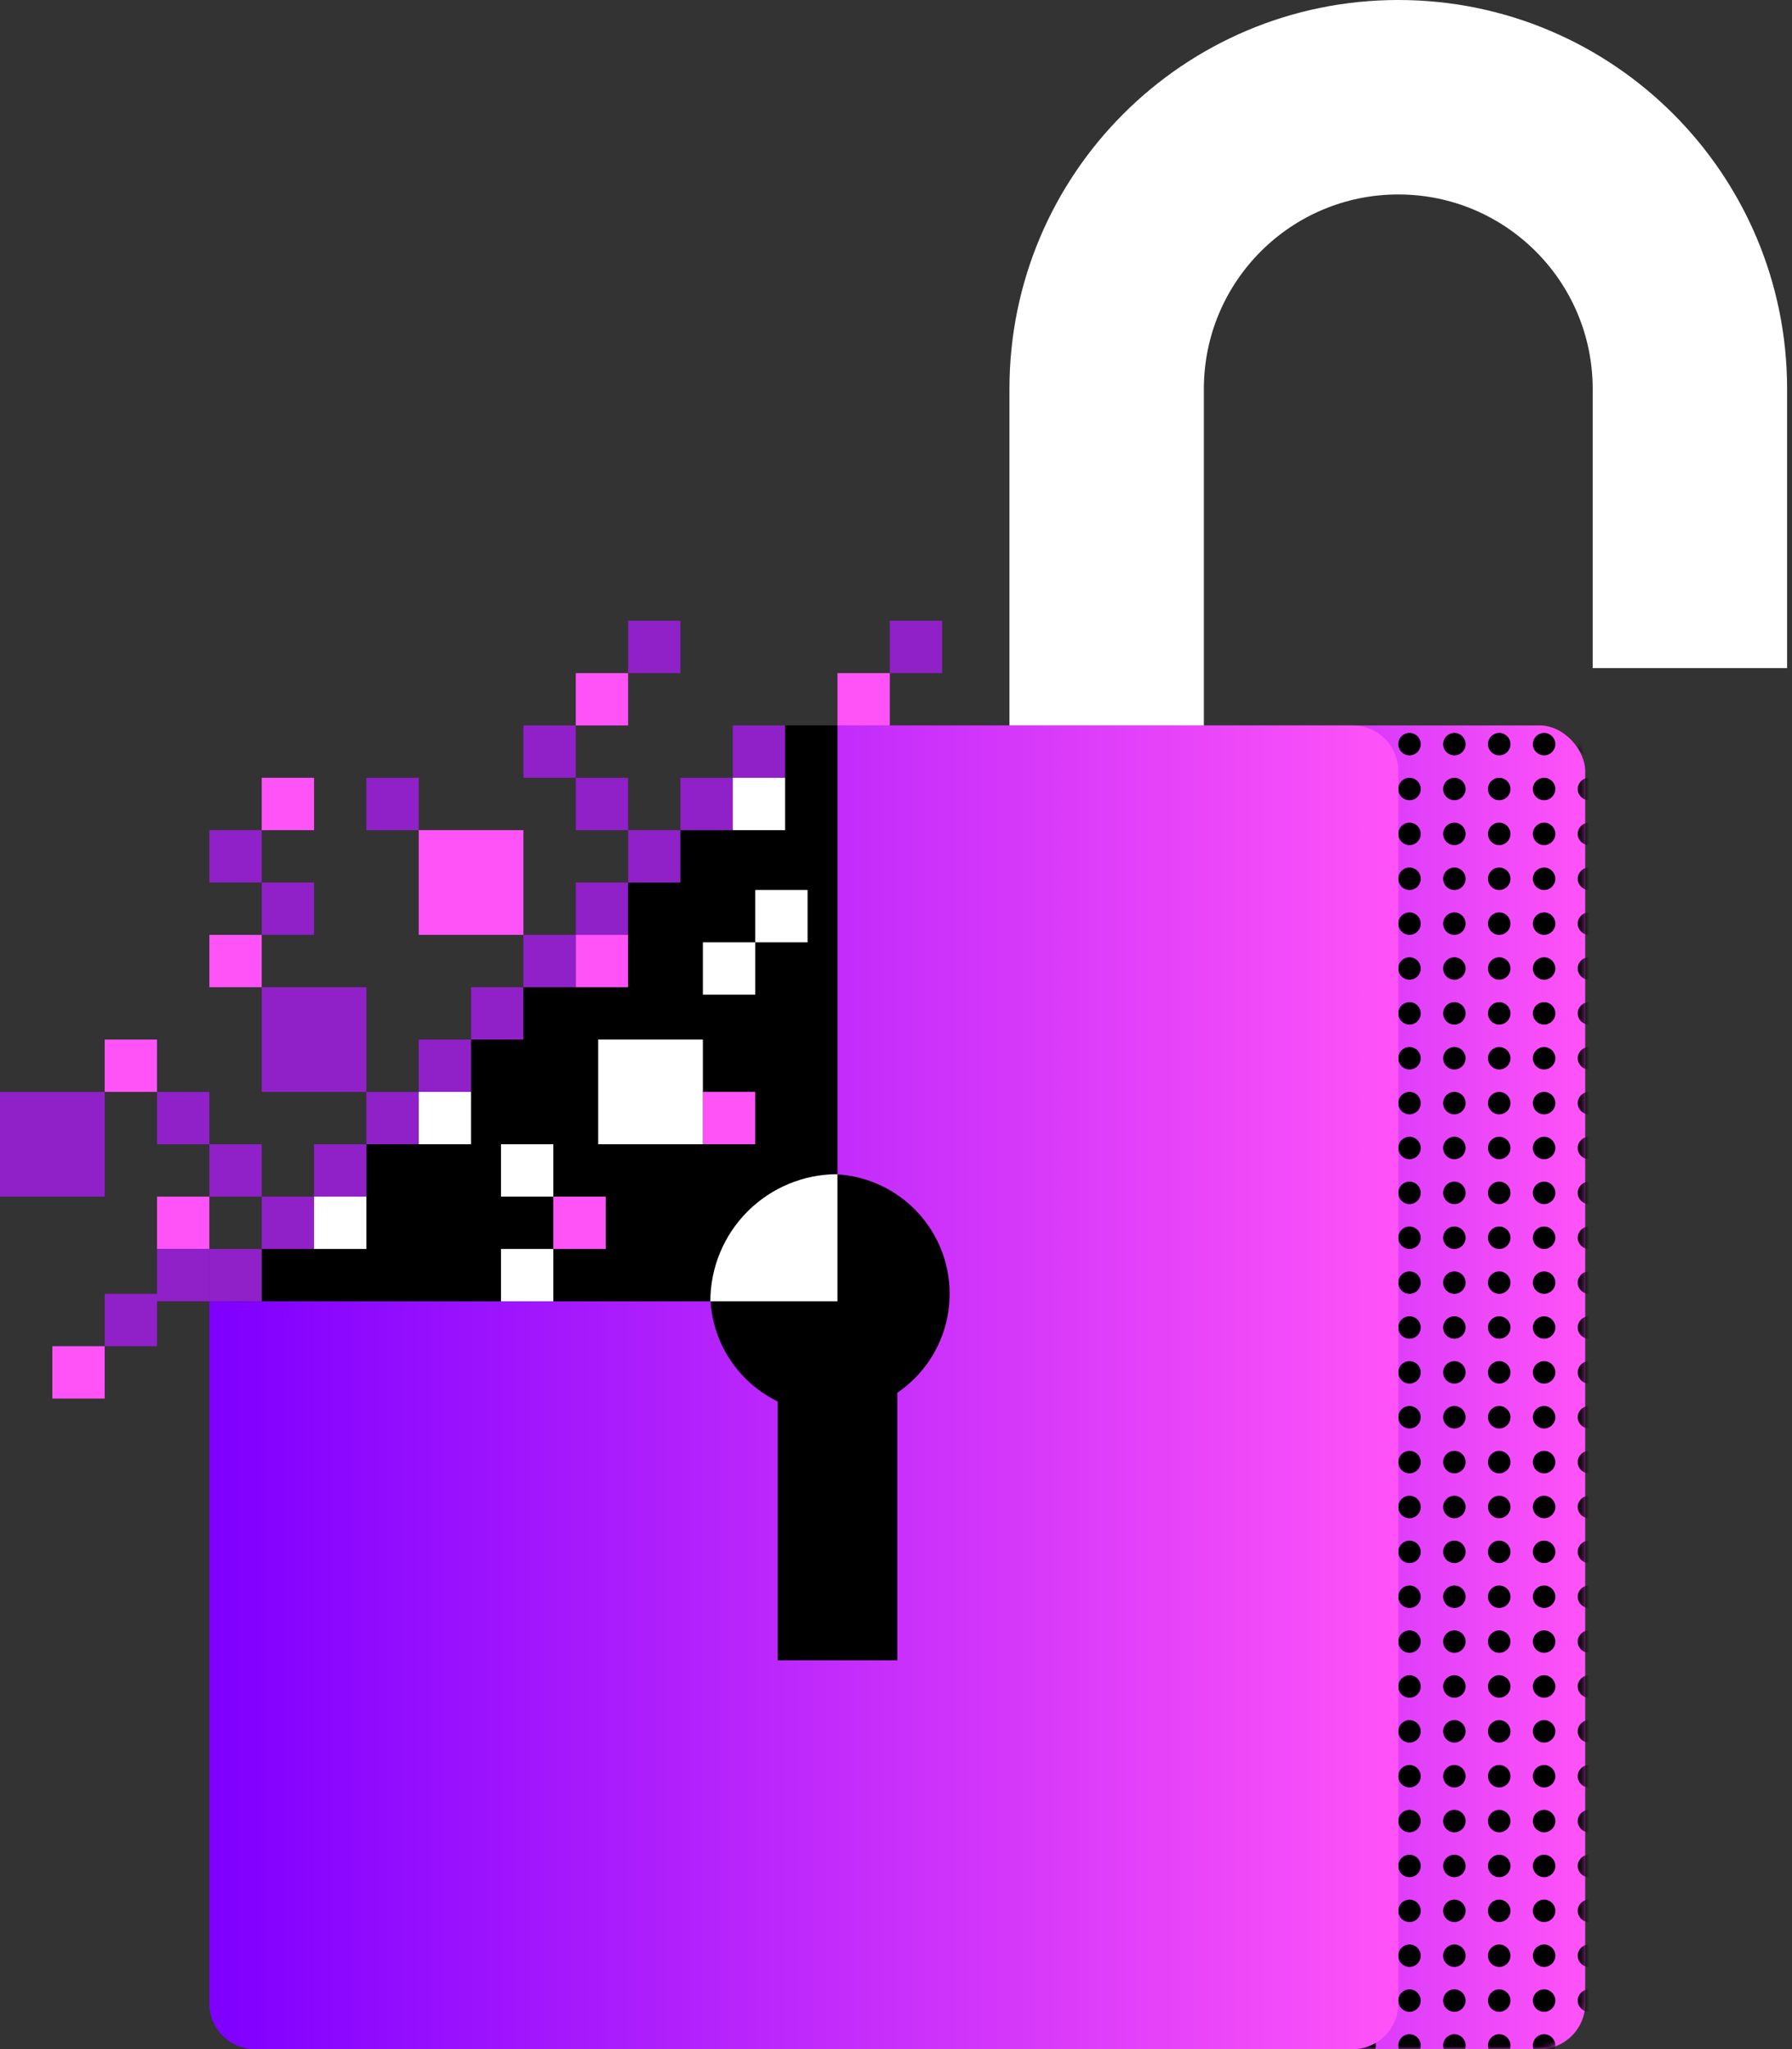 <svg width="314" height="359" viewBox="0 0 314 359" fill="none" xmlns="http://www.w3.org/2000/svg">
<rect x="0" y="0" width="314" height="359" fill="#333333" stroke="none"/>
<path fill-rule="evenodd" clip-rule="evenodd" d="M313.142 68.131C313.142 30.503 282.639 0 245.011 0C207.383 0 176.879 30.503 176.879 68.131V187.361H210.945V68.131C210.945 49.317 226.197 34.066 245.011 34.066C263.825 34.066 279.076 49.317 279.076 68.131V117.046H313.142V68.131Z" fill="white"/>
<rect x="146.745" y="127.091" width="131.022" height="231.909" rx="8" fill="url(#paint0_linear_42_2731)"/>
<mask id="mask0_42_2731" style="mask-type:alpha" maskUnits="userSpaceOnUse" x="146" y="127" width="132" height="232">
<rect x="146.745" y="127.091" width="131.022" height="231.909" rx="8" fill="url(#paint1_linear_42_2731)"/>
</mask>
<g mask="url(#mask0_42_2731)">
<circle cx="152.641" cy="130.367" r="1.965" fill="black"/>
<circle cx="152.641" cy="138.228" r="1.965" fill="black"/>
<circle cx="152.641" cy="146.089" r="1.965" fill="black"/>
<circle cx="152.641" cy="153.951" r="1.965" fill="black"/>
<circle cx="152.641" cy="161.812" r="1.965" fill="black"/>
<circle cx="152.641" cy="169.673" r="1.965" fill="black"/>
<circle cx="152.641" cy="177.535" r="1.965" fill="black"/>
<circle cx="152.641" cy="185.396" r="1.965" fill="black"/>
<circle cx="152.641" cy="193.257" r="1.965" fill="black"/>
<circle cx="152.641" cy="201.119" r="1.965" fill="black"/>
<circle cx="152.641" cy="208.98" r="1.965" fill="black"/>
<circle cx="152.641" cy="216.841" r="1.965" fill="black"/>
<circle cx="152.641" cy="224.703" r="1.965" fill="black"/>
<circle cx="152.641" cy="232.564" r="1.965" fill="black"/>
<circle cx="152.641" cy="240.425" r="1.965" fill="black"/>
<circle cx="152.641" cy="248.286" r="1.965" fill="black"/>
<circle cx="152.641" cy="256.148" r="1.965" fill="black"/>
<circle cx="152.641" cy="264.009" r="1.965" fill="black"/>
<circle cx="152.641" cy="271.87" r="1.965" fill="black"/>
<circle cx="152.641" cy="279.732" r="1.965" fill="black"/>
<circle cx="152.641" cy="287.593" r="1.965" fill="black"/>
<circle cx="152.641" cy="295.454" r="1.965" fill="black"/>
<circle cx="152.641" cy="303.316" r="1.965" fill="black"/>
<circle cx="152.641" cy="311.177" r="1.965" fill="black"/>
<circle cx="152.641" cy="319.038" r="1.965" fill="black"/>
<circle cx="152.641" cy="326.9" r="1.965" fill="black"/>
<circle cx="152.641" cy="334.761" r="1.965" fill="black"/>
<circle cx="152.641" cy="342.622" r="1.965" fill="black"/>
<circle cx="152.641" cy="350.484" r="1.965" fill="black"/>
<circle cx="152.641" cy="358.345" r="1.965" fill="black"/>
<circle cx="160.502" cy="130.367" r="1.965" fill="black"/>
<circle cx="160.502" cy="138.228" r="1.965" fill="black"/>
<circle cx="160.502" cy="146.089" r="1.965" fill="black"/>
<circle cx="160.502" cy="153.951" r="1.965" fill="black"/>
<circle cx="160.502" cy="161.812" r="1.965" fill="black"/>
<circle cx="160.502" cy="169.673" r="1.965" fill="black"/>
<circle cx="160.502" cy="177.535" r="1.965" fill="black"/>
<circle cx="160.502" cy="185.396" r="1.965" fill="black"/>
<circle cx="160.502" cy="193.257" r="1.965" fill="black"/>
<circle cx="160.502" cy="201.119" r="1.965" fill="black"/>
<circle cx="160.502" cy="208.98" r="1.965" fill="black"/>
<circle cx="160.502" cy="216.841" r="1.965" fill="black"/>
<circle cx="160.502" cy="224.703" r="1.965" fill="black"/>
<circle cx="160.502" cy="232.564" r="1.965" fill="black"/>
<circle cx="160.502" cy="240.425" r="1.965" fill="black"/>
<circle cx="160.502" cy="248.286" r="1.965" fill="black"/>
<circle cx="160.502" cy="256.148" r="1.965" fill="black"/>
<circle cx="160.502" cy="264.009" r="1.965" fill="black"/>
<circle cx="160.502" cy="271.87" r="1.965" fill="black"/>
<circle cx="160.502" cy="279.732" r="1.965" fill="black"/>
<circle cx="160.502" cy="287.593" r="1.965" fill="black"/>
<circle cx="160.502" cy="295.454" r="1.965" fill="black"/>
<circle cx="160.502" cy="303.316" r="1.965" fill="black"/>
<circle cx="160.502" cy="311.177" r="1.965" fill="black"/>
<circle cx="160.502" cy="319.038" r="1.965" fill="black"/>
<circle cx="160.502" cy="326.9" r="1.965" fill="black"/>
<circle cx="160.502" cy="334.761" r="1.965" fill="black"/>
<circle cx="160.502" cy="342.622" r="1.965" fill="black"/>
<circle cx="160.502" cy="350.484" r="1.965" fill="black"/>
<circle cx="160.502" cy="358.345" r="1.965" fill="black"/>
<circle cx="168.363" cy="130.367" r="1.965" fill="black"/>
<circle cx="168.363" cy="138.228" r="1.965" fill="black"/>
<circle cx="168.363" cy="146.089" r="1.965" fill="black"/>
<circle cx="168.363" cy="153.951" r="1.965" fill="black"/>
<circle cx="168.363" cy="161.812" r="1.965" fill="black"/>
<circle cx="168.363" cy="169.673" r="1.965" fill="black"/>
<circle cx="168.363" cy="177.535" r="1.965" fill="black"/>
<circle cx="168.363" cy="185.396" r="1.965" fill="black"/>
<circle cx="168.363" cy="193.257" r="1.965" fill="black"/>
<circle cx="168.363" cy="201.119" r="1.965" fill="black"/>
<circle cx="168.363" cy="208.98" r="1.965" fill="black"/>
<circle cx="168.363" cy="216.841" r="1.965" fill="black"/>
<circle cx="168.363" cy="224.703" r="1.965" fill="black"/>
<circle cx="168.363" cy="232.564" r="1.965" fill="black"/>
<circle cx="168.363" cy="240.425" r="1.965" fill="black"/>
<circle cx="168.363" cy="248.286" r="1.965" fill="black"/>
<circle cx="168.363" cy="256.148" r="1.965" fill="black"/>
<circle cx="168.363" cy="264.009" r="1.965" fill="black"/>
<circle cx="168.363" cy="271.87" r="1.965" fill="black"/>
<circle cx="168.363" cy="279.732" r="1.965" fill="black"/>
<circle cx="168.363" cy="287.593" r="1.965" fill="black"/>
<circle cx="168.363" cy="295.454" r="1.965" fill="black"/>
<circle cx="168.363" cy="303.316" r="1.965" fill="black"/>
<circle cx="168.363" cy="311.177" r="1.965" fill="black"/>
<circle cx="168.363" cy="319.038" r="1.965" fill="black"/>
<circle cx="168.363" cy="326.9" r="1.965" fill="black"/>
<circle cx="168.363" cy="334.761" r="1.965" fill="black"/>
<circle cx="168.363" cy="342.622" r="1.965" fill="black"/>
<circle cx="168.363" cy="350.484" r="1.965" fill="black"/>
<circle cx="168.363" cy="358.345" r="1.965" fill="black"/>
<circle cx="176.225" cy="130.367" r="1.965" fill="black"/>
<circle cx="176.225" cy="138.228" r="1.965" fill="black"/>
<circle cx="176.225" cy="146.089" r="1.965" fill="black"/>
<circle cx="176.225" cy="153.951" r="1.965" fill="black"/>
<circle cx="176.225" cy="161.812" r="1.965" fill="black"/>
<circle cx="176.225" cy="169.673" r="1.965" fill="black"/>
<circle cx="176.225" cy="177.535" r="1.965" fill="black"/>
<circle cx="176.225" cy="185.396" r="1.965" fill="black"/>
<circle cx="176.225" cy="193.257" r="1.965" fill="black"/>
<circle cx="176.225" cy="201.119" r="1.965" fill="black"/>
<circle cx="176.225" cy="208.98" r="1.965" fill="black"/>
<circle cx="176.225" cy="216.841" r="1.965" fill="black"/>
<circle cx="176.225" cy="224.703" r="1.965" fill="black"/>
<circle cx="176.225" cy="232.564" r="1.965" fill="black"/>
<circle cx="176.225" cy="240.425" r="1.965" fill="black"/>
<circle cx="176.225" cy="248.286" r="1.965" fill="black"/>
<circle cx="176.225" cy="256.148" r="1.965" fill="black"/>
<circle cx="176.225" cy="264.009" r="1.965" fill="black"/>
<circle cx="176.225" cy="271.87" r="1.965" fill="black"/>
<circle cx="176.225" cy="279.732" r="1.965" fill="black"/>
<circle cx="176.225" cy="287.593" r="1.965" fill="black"/>
<circle cx="176.225" cy="295.454" r="1.965" fill="black"/>
<circle cx="176.225" cy="303.316" r="1.965" fill="black"/>
<circle cx="176.225" cy="311.177" r="1.965" fill="black"/>
<circle cx="176.225" cy="319.038" r="1.965" fill="black"/>
<circle cx="176.225" cy="326.9" r="1.965" fill="black"/>
<circle cx="176.225" cy="334.761" r="1.965" fill="black"/>
<circle cx="176.225" cy="342.622" r="1.965" fill="black"/>
<circle cx="176.225" cy="350.484" r="1.965" fill="black"/>
<circle cx="176.225" cy="358.345" r="1.965" fill="black"/>
<circle cx="184.086" cy="130.367" r="1.965" fill="black"/>
<circle cx="184.086" cy="138.228" r="1.965" fill="black"/>
<circle cx="184.086" cy="146.089" r="1.965" fill="black"/>
<circle cx="184.086" cy="153.951" r="1.965" fill="black"/>
<circle cx="184.086" cy="161.812" r="1.965" fill="black"/>
<circle cx="184.086" cy="169.673" r="1.965" fill="black"/>
<circle cx="184.086" cy="177.535" r="1.965" fill="black"/>
<circle cx="184.086" cy="185.396" r="1.965" fill="black"/>
<circle cx="184.086" cy="193.257" r="1.965" fill="black"/>
<circle cx="184.086" cy="201.119" r="1.965" fill="black"/>
<circle cx="184.086" cy="208.98" r="1.965" fill="black"/>
<circle cx="184.086" cy="216.841" r="1.965" fill="black"/>
<circle cx="184.086" cy="224.703" r="1.965" fill="black"/>
<circle cx="184.086" cy="232.564" r="1.965" fill="black"/>
<circle cx="184.086" cy="240.425" r="1.965" fill="black"/>
<circle cx="184.086" cy="248.286" r="1.965" fill="black"/>
<circle cx="184.086" cy="256.148" r="1.965" fill="black"/>
<circle cx="184.086" cy="264.009" r="1.965" fill="black"/>
<circle cx="184.086" cy="271.87" r="1.965" fill="black"/>
<circle cx="184.086" cy="279.732" r="1.965" fill="black"/>
<circle cx="184.086" cy="287.593" r="1.965" fill="black"/>
<circle cx="184.086" cy="295.454" r="1.965" fill="black"/>
<circle cx="184.086" cy="303.316" r="1.965" fill="black"/>
<circle cx="184.086" cy="311.177" r="1.965" fill="black"/>
<circle cx="184.086" cy="319.038" r="1.965" fill="black"/>
<circle cx="184.086" cy="326.9" r="1.965" fill="black"/>
<circle cx="184.086" cy="334.761" r="1.965" fill="black"/>
<circle cx="184.086" cy="342.622" r="1.965" fill="black"/>
<circle cx="184.086" cy="350.484" r="1.965" fill="black"/>
<circle cx="184.086" cy="358.345" r="1.965" fill="black"/>
<circle cx="191.947" cy="130.367" r="1.965" fill="black"/>
<circle cx="191.947" cy="138.228" r="1.965" fill="black"/>
<circle cx="191.947" cy="146.089" r="1.965" fill="black"/>
<circle cx="191.947" cy="153.951" r="1.965" fill="black"/>
<circle cx="191.947" cy="161.812" r="1.965" fill="black"/>
<circle cx="191.947" cy="169.673" r="1.965" fill="black"/>
<circle cx="191.947" cy="177.535" r="1.965" fill="black"/>
<circle cx="191.947" cy="185.396" r="1.965" fill="black"/>
<circle cx="191.947" cy="193.257" r="1.965" fill="black"/>
<circle cx="191.947" cy="201.119" r="1.965" fill="black"/>
<circle cx="191.947" cy="208.98" r="1.965" fill="black"/>
<circle cx="191.947" cy="216.841" r="1.965" fill="black"/>
<circle cx="191.947" cy="224.703" r="1.965" fill="black"/>
<circle cx="191.947" cy="232.564" r="1.965" fill="black"/>
<circle cx="191.947" cy="240.425" r="1.965" fill="black"/>
<circle cx="191.947" cy="248.286" r="1.965" fill="black"/>
<circle cx="191.947" cy="256.148" r="1.965" fill="black"/>
<circle cx="191.947" cy="264.009" r="1.965" fill="black"/>
<circle cx="191.947" cy="271.87" r="1.965" fill="black"/>
<circle cx="191.947" cy="279.732" r="1.965" fill="black"/>
<circle cx="191.947" cy="287.593" r="1.965" fill="black"/>
<circle cx="191.947" cy="295.454" r="1.965" fill="black"/>
<circle cx="191.947" cy="303.316" r="1.965" fill="black"/>
<circle cx="191.947" cy="311.177" r="1.965" fill="black"/>
<circle cx="191.947" cy="319.038" r="1.965" fill="black"/>
<circle cx="191.947" cy="326.9" r="1.965" fill="black"/>
<circle cx="191.947" cy="334.761" r="1.965" fill="black"/>
<circle cx="191.947" cy="342.622" r="1.965" fill="black"/>
<circle cx="191.947" cy="350.484" r="1.965" fill="black"/>
<circle cx="191.947" cy="358.345" r="1.965" fill="black"/>
<circle cx="199.809" cy="130.367" r="1.965" fill="black"/>
<circle cx="199.809" cy="138.228" r="1.965" fill="black"/>
<circle cx="199.809" cy="146.089" r="1.965" fill="black"/>
<circle cx="199.809" cy="153.951" r="1.965" fill="black"/>
<circle cx="199.809" cy="161.812" r="1.965" fill="black"/>
<circle cx="199.809" cy="169.673" r="1.965" fill="black"/>
<circle cx="199.809" cy="177.535" r="1.965" fill="black"/>
<circle cx="199.809" cy="185.396" r="1.965" fill="black"/>
<circle cx="199.809" cy="193.257" r="1.965" fill="black"/>
<circle cx="199.809" cy="201.119" r="1.965" fill="black"/>
<circle cx="199.809" cy="208.98" r="1.965" fill="black"/>
<circle cx="199.809" cy="216.841" r="1.965" fill="black"/>
<circle cx="199.809" cy="224.703" r="1.965" fill="black"/>
<circle cx="199.809" cy="232.564" r="1.965" fill="black"/>
<circle cx="199.809" cy="240.425" r="1.965" fill="black"/>
<circle cx="199.809" cy="248.286" r="1.965" fill="black"/>
<circle cx="199.809" cy="256.148" r="1.965" fill="black"/>
<circle cx="199.809" cy="264.009" r="1.965" fill="black"/>
<circle cx="199.809" cy="271.87" r="1.965" fill="black"/>
<circle cx="199.809" cy="279.732" r="1.965" fill="black"/>
<circle cx="199.809" cy="287.593" r="1.965" fill="black"/>
<circle cx="199.809" cy="295.454" r="1.965" fill="black"/>
<circle cx="199.809" cy="303.316" r="1.965" fill="black"/>
<circle cx="199.809" cy="311.177" r="1.965" fill="black"/>
<circle cx="199.809" cy="319.038" r="1.965" fill="black"/>
<circle cx="199.809" cy="326.9" r="1.965" fill="black"/>
<circle cx="199.809" cy="334.761" r="1.965" fill="black"/>
<circle cx="199.809" cy="342.622" r="1.965" fill="black"/>
<circle cx="199.809" cy="350.484" r="1.965" fill="black"/>
<circle cx="199.809" cy="358.345" r="1.965" fill="black"/>
<circle cx="207.67" cy="130.367" r="1.965" fill="black"/>
<circle cx="207.67" cy="138.228" r="1.965" fill="black"/>
<circle cx="207.67" cy="146.089" r="1.965" fill="black"/>
<circle cx="207.67" cy="153.951" r="1.965" fill="black"/>
<circle cx="207.67" cy="161.812" r="1.965" fill="black"/>
<circle cx="207.67" cy="169.673" r="1.965" fill="black"/>
<circle cx="207.67" cy="177.535" r="1.965" fill="black"/>
<circle cx="207.67" cy="185.396" r="1.965" fill="black"/>
<circle cx="207.67" cy="193.257" r="1.965" fill="black"/>
<circle cx="207.67" cy="201.119" r="1.965" fill="black"/>
<circle cx="207.67" cy="208.98" r="1.965" fill="black"/>
<circle cx="207.67" cy="216.841" r="1.965" fill="black"/>
<circle cx="207.67" cy="224.703" r="1.965" fill="black"/>
<circle cx="207.67" cy="232.564" r="1.965" fill="black"/>
<circle cx="207.67" cy="240.425" r="1.965" fill="black"/>
<circle cx="207.67" cy="248.286" r="1.965" fill="black"/>
<circle cx="207.67" cy="256.148" r="1.965" fill="black"/>
<circle cx="207.67" cy="264.009" r="1.965" fill="black"/>
<circle cx="207.67" cy="271.87" r="1.965" fill="black"/>
<circle cx="207.67" cy="279.732" r="1.965" fill="black"/>
<circle cx="207.67" cy="287.593" r="1.965" fill="black"/>
<circle cx="207.67" cy="295.454" r="1.965" fill="black"/>
<circle cx="207.67" cy="303.316" r="1.965" fill="black"/>
<circle cx="207.67" cy="311.177" r="1.965" fill="black"/>
<circle cx="207.67" cy="319.038" r="1.965" fill="black"/>
<circle cx="207.67" cy="326.9" r="1.965" fill="black"/>
<circle cx="207.67" cy="334.761" r="1.965" fill="black"/>
<circle cx="207.67" cy="342.622" r="1.965" fill="black"/>
<circle cx="207.67" cy="350.484" r="1.965" fill="black"/>
<circle cx="207.67" cy="358.345" r="1.965" fill="black"/>
<circle cx="215.531" cy="130.367" r="1.965" fill="black"/>
<circle cx="215.531" cy="138.228" r="1.965" fill="black"/>
<circle cx="215.531" cy="146.089" r="1.965" fill="black"/>
<circle cx="215.531" cy="153.951" r="1.965" fill="black"/>
<circle cx="215.531" cy="161.812" r="1.965" fill="black"/>
<circle cx="215.531" cy="169.673" r="1.965" fill="black"/>
<circle cx="215.531" cy="177.535" r="1.965" fill="black"/>
<circle cx="215.531" cy="185.396" r="1.965" fill="black"/>
<circle cx="215.531" cy="193.257" r="1.965" fill="black"/>
<circle cx="215.531" cy="201.119" r="1.965" fill="black"/>
<circle cx="215.531" cy="208.98" r="1.965" fill="black"/>
<circle cx="215.531" cy="216.841" r="1.965" fill="black"/>
<circle cx="215.531" cy="224.703" r="1.965" fill="black"/>
<circle cx="215.531" cy="232.564" r="1.965" fill="black"/>
<circle cx="215.531" cy="240.425" r="1.965" fill="black"/>
<circle cx="215.531" cy="248.286" r="1.965" fill="black"/>
<circle cx="215.531" cy="256.148" r="1.965" fill="black"/>
<circle cx="215.531" cy="264.009" r="1.965" fill="black"/>
<circle cx="215.531" cy="271.87" r="1.965" fill="black"/>
<circle cx="215.531" cy="279.732" r="1.965" fill="black"/>
<circle cx="215.531" cy="287.593" r="1.965" fill="black"/>
<circle cx="215.531" cy="295.454" r="1.965" fill="black"/>
<circle cx="215.531" cy="303.316" r="1.965" fill="black"/>
<circle cx="215.531" cy="311.177" r="1.965" fill="black"/>
<circle cx="215.531" cy="319.038" r="1.965" fill="black"/>
<circle cx="215.531" cy="326.9" r="1.965" fill="black"/>
<circle cx="215.531" cy="334.761" r="1.965" fill="black"/>
<circle cx="215.531" cy="342.622" r="1.965" fill="black"/>
<circle cx="215.531" cy="350.484" r="1.965" fill="black"/>
<circle cx="215.531" cy="358.345" r="1.965" fill="black"/>
<circle cx="223.393" cy="130.367" r="1.965" fill="black"/>
<circle cx="223.393" cy="138.228" r="1.965" fill="black"/>
<circle cx="223.393" cy="146.089" r="1.965" fill="black"/>
<circle cx="223.393" cy="153.951" r="1.965" fill="black"/>
<circle cx="223.393" cy="161.812" r="1.965" fill="black"/>
<circle cx="223.393" cy="169.673" r="1.965" fill="black"/>
<circle cx="223.393" cy="177.535" r="1.965" fill="black"/>
<circle cx="223.393" cy="185.396" r="1.965" fill="black"/>
<circle cx="223.393" cy="193.257" r="1.965" fill="black"/>
<circle cx="223.393" cy="201.119" r="1.965" fill="black"/>
<circle cx="223.393" cy="208.98" r="1.965" fill="black"/>
<circle cx="223.393" cy="216.841" r="1.965" fill="black"/>
<circle cx="223.393" cy="224.703" r="1.965" fill="black"/>
<circle cx="223.393" cy="232.564" r="1.965" fill="black"/>
<circle cx="223.393" cy="240.425" r="1.965" fill="black"/>
<circle cx="223.393" cy="248.286" r="1.965" fill="black"/>
<circle cx="223.393" cy="256.148" r="1.965" fill="black"/>
<circle cx="223.393" cy="264.009" r="1.965" fill="black"/>
<circle cx="223.393" cy="271.87" r="1.965" fill="black"/>
<circle cx="223.393" cy="279.732" r="1.965" fill="black"/>
<circle cx="223.393" cy="287.593" r="1.965" fill="black"/>
<circle cx="223.393" cy="295.454" r="1.965" fill="black"/>
<circle cx="223.393" cy="303.316" r="1.965" fill="black"/>
<circle cx="223.393" cy="311.177" r="1.965" fill="black"/>
<circle cx="223.393" cy="319.038" r="1.965" fill="black"/>
<circle cx="223.393" cy="326.9" r="1.965" fill="black"/>
<circle cx="223.393" cy="334.761" r="1.965" fill="black"/>
<circle cx="223.393" cy="342.622" r="1.965" fill="black"/>
<circle cx="223.393" cy="350.484" r="1.965" fill="black"/>
<circle cx="223.393" cy="358.345" r="1.965" fill="black"/>
<circle cx="231.254" cy="130.367" r="1.965" fill="black"/>
<circle cx="231.254" cy="138.228" r="1.965" fill="black"/>
<circle cx="231.254" cy="146.089" r="1.965" fill="black"/>
<circle cx="231.254" cy="153.951" r="1.965" fill="black"/>
<circle cx="231.254" cy="161.812" r="1.965" fill="black"/>
<circle cx="231.254" cy="169.673" r="1.965" fill="black"/>
<circle cx="231.254" cy="177.535" r="1.965" fill="black"/>
<circle cx="231.254" cy="185.396" r="1.965" fill="black"/>
<circle cx="231.254" cy="193.257" r="1.965" fill="black"/>
<circle cx="231.254" cy="201.119" r="1.965" fill="black"/>
<circle cx="231.254" cy="208.98" r="1.965" fill="black"/>
<circle cx="231.254" cy="216.841" r="1.965" fill="black"/>
<circle cx="231.254" cy="224.703" r="1.965" fill="black"/>
<circle cx="231.254" cy="232.564" r="1.965" fill="black"/>
<circle cx="231.254" cy="240.425" r="1.965" fill="black"/>
<circle cx="231.254" cy="248.286" r="1.965" fill="black"/>
<circle cx="231.254" cy="256.148" r="1.965" fill="black"/>
<circle cx="231.254" cy="264.009" r="1.965" fill="black"/>
<circle cx="231.254" cy="271.87" r="1.965" fill="black"/>
<circle cx="231.254" cy="279.732" r="1.965" fill="black"/>
<circle cx="231.254" cy="287.593" r="1.965" fill="black"/>
<circle cx="231.254" cy="295.454" r="1.965" fill="black"/>
<circle cx="231.254" cy="303.316" r="1.965" fill="black"/>
<circle cx="231.254" cy="311.177" r="1.965" fill="black"/>
<circle cx="231.254" cy="319.038" r="1.965" fill="black"/>
<circle cx="231.254" cy="326.9" r="1.965" fill="black"/>
<circle cx="231.254" cy="334.761" r="1.965" fill="black"/>
<circle cx="231.254" cy="342.622" r="1.965" fill="black"/>
<circle cx="231.254" cy="350.484" r="1.965" fill="black"/>
<circle cx="231.254" cy="358.345" r="1.965" fill="black"/>
<circle cx="239.115" cy="130.367" r="1.965" fill="black"/>
<circle cx="239.115" cy="138.228" r="1.965" fill="black"/>
<circle cx="239.115" cy="146.089" r="1.965" fill="black"/>
<circle cx="239.115" cy="153.951" r="1.965" fill="black"/>
<circle cx="239.115" cy="161.812" r="1.965" fill="black"/>
<circle cx="239.115" cy="169.673" r="1.965" fill="black"/>
<circle cx="239.115" cy="177.535" r="1.965" fill="black"/>
<circle cx="239.115" cy="185.396" r="1.965" fill="black"/>
<circle cx="239.115" cy="193.257" r="1.965" fill="black"/>
<circle cx="239.115" cy="201.119" r="1.965" fill="black"/>
<circle cx="239.115" cy="208.98" r="1.965" fill="black"/>
<circle cx="239.115" cy="216.841" r="1.965" fill="black"/>
<circle cx="239.115" cy="224.703" r="1.965" fill="black"/>
<circle cx="239.115" cy="232.564" r="1.965" fill="black"/>
<circle cx="239.115" cy="240.425" r="1.965" fill="black"/>
<circle cx="239.115" cy="248.286" r="1.965" fill="black"/>
<circle cx="239.115" cy="256.148" r="1.965" fill="black"/>
<circle cx="239.115" cy="264.009" r="1.965" fill="black"/>
<circle cx="239.115" cy="271.87" r="1.965" fill="black"/>
<circle cx="239.115" cy="279.732" r="1.965" fill="black"/>
<circle cx="239.115" cy="287.593" r="1.965" fill="black"/>
<circle cx="239.115" cy="295.454" r="1.965" fill="black"/>
<circle cx="239.115" cy="303.316" r="1.965" fill="black"/>
<circle cx="239.115" cy="311.177" r="1.965" fill="black"/>
<circle cx="239.115" cy="319.038" r="1.965" fill="black"/>
<circle cx="239.115" cy="326.9" r="1.965" fill="black"/>
<circle cx="239.115" cy="334.761" r="1.965" fill="black"/>
<circle cx="239.115" cy="342.622" r="1.965" fill="black"/>
<circle cx="239.115" cy="350.484" r="1.965" fill="black"/>
<circle cx="239.115" cy="358.345" r="1.965" fill="black"/>
<circle cx="246.977" cy="130.367" r="1.965" fill="black"/>
<circle cx="246.977" cy="138.228" r="1.965" fill="black"/>
<circle cx="246.977" cy="146.089" r="1.965" fill="black"/>
<circle cx="246.977" cy="153.951" r="1.965" fill="black"/>
<circle cx="246.977" cy="161.812" r="1.965" fill="black"/>
<circle cx="246.977" cy="169.673" r="1.965" fill="black"/>
<circle cx="246.977" cy="177.535" r="1.965" fill="black"/>
<circle cx="246.977" cy="185.396" r="1.965" fill="black"/>
<circle cx="246.977" cy="193.257" r="1.965" fill="black"/>
<circle cx="246.977" cy="201.119" r="1.965" fill="black"/>
<circle cx="246.977" cy="208.98" r="1.965" fill="black"/>
<circle cx="246.977" cy="216.841" r="1.965" fill="black"/>
<circle cx="246.977" cy="224.703" r="1.965" fill="black"/>
<circle cx="246.977" cy="232.564" r="1.965" fill="black"/>
<circle cx="246.977" cy="240.425" r="1.965" fill="black"/>
<circle cx="246.977" cy="248.286" r="1.965" fill="black"/>
<circle cx="246.977" cy="256.148" r="1.965" fill="black"/>
<circle cx="246.977" cy="264.009" r="1.965" fill="black"/>
<circle cx="246.977" cy="271.87" r="1.965" fill="black"/>
<circle cx="246.977" cy="279.732" r="1.965" fill="black"/>
<circle cx="246.977" cy="287.593" r="1.965" fill="black"/>
<circle cx="246.977" cy="295.454" r="1.965" fill="black"/>
<circle cx="246.977" cy="303.316" r="1.965" fill="black"/>
<circle cx="246.977" cy="311.177" r="1.965" fill="black"/>
<circle cx="246.977" cy="319.038" r="1.965" fill="black"/>
<circle cx="246.977" cy="326.9" r="1.965" fill="black"/>
<circle cx="246.977" cy="334.761" r="1.965" fill="black"/>
<circle cx="246.977" cy="342.622" r="1.965" fill="black"/>
<circle cx="246.977" cy="350.484" r="1.965" fill="black"/>
<circle cx="246.977" cy="358.345" r="1.965" fill="black"/>
<circle cx="254.838" cy="130.367" r="1.965" fill="black"/>
<circle cx="254.838" cy="138.228" r="1.965" fill="black"/>
<circle cx="254.838" cy="146.089" r="1.965" fill="black"/>
<circle cx="254.838" cy="153.951" r="1.965" fill="black"/>
<circle cx="254.838" cy="161.812" r="1.965" fill="black"/>
<circle cx="254.838" cy="169.673" r="1.965" fill="black"/>
<circle cx="254.838" cy="177.535" r="1.965" fill="black"/>
<circle cx="254.838" cy="185.396" r="1.965" fill="black"/>
<circle cx="254.838" cy="193.257" r="1.965" fill="black"/>
<circle cx="254.838" cy="201.119" r="1.965" fill="black"/>
<circle cx="254.838" cy="208.98" r="1.965" fill="black"/>
<circle cx="254.838" cy="216.841" r="1.965" fill="black"/>
<circle cx="254.838" cy="224.703" r="1.965" fill="black"/>
<circle cx="254.838" cy="232.564" r="1.965" fill="black"/>
<circle cx="254.838" cy="240.425" r="1.965" fill="black"/>
<circle cx="254.838" cy="248.286" r="1.965" fill="black"/>
<circle cx="254.838" cy="256.148" r="1.965" fill="black"/>
<circle cx="254.838" cy="264.009" r="1.965" fill="black"/>
<circle cx="254.838" cy="271.87" r="1.965" fill="black"/>
<circle cx="254.838" cy="279.732" r="1.965" fill="black"/>
<circle cx="254.838" cy="287.593" r="1.965" fill="black"/>
<circle cx="254.838" cy="295.454" r="1.965" fill="black"/>
<circle cx="254.838" cy="303.316" r="1.965" fill="black"/>
<circle cx="254.838" cy="311.177" r="1.965" fill="black"/>
<circle cx="254.838" cy="319.038" r="1.965" fill="black"/>
<circle cx="254.838" cy="326.9" r="1.965" fill="black"/>
<circle cx="254.838" cy="334.761" r="1.965" fill="black"/>
<circle cx="254.838" cy="342.622" r="1.965" fill="black"/>
<circle cx="254.838" cy="350.484" r="1.965" fill="black"/>
<circle cx="254.838" cy="358.345" r="1.965" fill="black"/>
<circle cx="262.699" cy="130.367" r="1.965" fill="black"/>
<circle cx="262.699" cy="138.228" r="1.965" fill="black"/>
<circle cx="262.699" cy="146.089" r="1.965" fill="black"/>
<circle cx="262.699" cy="153.951" r="1.965" fill="black"/>
<circle cx="262.699" cy="161.812" r="1.965" fill="black"/>
<circle cx="262.699" cy="169.673" r="1.965" fill="black"/>
<circle cx="262.699" cy="177.535" r="1.965" fill="black"/>
<circle cx="262.699" cy="185.396" r="1.965" fill="black"/>
<circle cx="262.699" cy="193.257" r="1.965" fill="black"/>
<circle cx="262.699" cy="201.119" r="1.965" fill="black"/>
<circle cx="262.699" cy="208.98" r="1.965" fill="black"/>
<circle cx="262.699" cy="216.841" r="1.965" fill="black"/>
<circle cx="262.699" cy="224.703" r="1.965" fill="black"/>
<circle cx="262.699" cy="232.564" r="1.965" fill="black"/>
<circle cx="262.699" cy="240.425" r="1.965" fill="black"/>
<circle cx="262.699" cy="248.286" r="1.965" fill="black"/>
<circle cx="262.699" cy="256.148" r="1.965" fill="black"/>
<circle cx="262.699" cy="264.009" r="1.965" fill="black"/>
<circle cx="262.699" cy="271.87" r="1.965" fill="black"/>
<circle cx="262.699" cy="279.732" r="1.965" fill="black"/>
<circle cx="262.699" cy="287.593" r="1.965" fill="black"/>
<circle cx="262.699" cy="295.454" r="1.965" fill="black"/>
<circle cx="262.699" cy="303.316" r="1.965" fill="black"/>
<circle cx="262.699" cy="311.177" r="1.965" fill="black"/>
<circle cx="262.699" cy="319.038" r="1.965" fill="black"/>
<circle cx="262.699" cy="326.9" r="1.965" fill="black"/>
<circle cx="262.699" cy="334.761" r="1.965" fill="black"/>
<circle cx="262.699" cy="342.622" r="1.965" fill="black"/>
<circle cx="262.699" cy="350.484" r="1.965" fill="black"/>
<circle cx="262.699" cy="358.345" r="1.965" fill="black"/>
<circle cx="270.561" cy="130.367" r="1.965" fill="black"/>
<circle cx="270.561" cy="138.228" r="1.965" fill="black"/>
<circle cx="270.561" cy="146.089" r="1.965" fill="black"/>
<circle cx="270.561" cy="153.951" r="1.965" fill="black"/>
<circle cx="270.561" cy="161.812" r="1.965" fill="black"/>
<circle cx="270.561" cy="169.673" r="1.965" fill="black"/>
<circle cx="270.561" cy="177.535" r="1.965" fill="black"/>
<circle cx="270.561" cy="185.396" r="1.965" fill="black"/>
<circle cx="270.561" cy="193.257" r="1.965" fill="black"/>
<circle cx="270.561" cy="201.119" r="1.965" fill="black"/>
<circle cx="270.561" cy="208.98" r="1.965" fill="black"/>
<circle cx="270.561" cy="216.841" r="1.965" fill="black"/>
<circle cx="270.561" cy="224.703" r="1.965" fill="black"/>
<circle cx="270.561" cy="232.564" r="1.965" fill="black"/>
<circle cx="270.561" cy="240.425" r="1.965" fill="black"/>
<circle cx="270.561" cy="248.286" r="1.965" fill="black"/>
<circle cx="270.561" cy="256.148" r="1.965" fill="black"/>
<circle cx="270.561" cy="264.009" r="1.965" fill="black"/>
<circle cx="270.561" cy="271.87" r="1.965" fill="black"/>
<circle cx="270.561" cy="279.732" r="1.965" fill="black"/>
<circle cx="270.561" cy="287.593" r="1.965" fill="black"/>
<circle cx="270.561" cy="295.454" r="1.965" fill="black"/>
<circle cx="270.561" cy="303.316" r="1.965" fill="black"/>
<circle cx="270.561" cy="311.177" r="1.965" fill="black"/>
<circle cx="270.561" cy="319.038" r="1.965" fill="black"/>
<circle cx="270.561" cy="326.9" r="1.965" fill="black"/>
<circle cx="270.561" cy="334.761" r="1.965" fill="black"/>
<circle cx="270.561" cy="342.622" r="1.965" fill="black"/>
<circle cx="270.561" cy="350.484" r="1.965" fill="black"/>
<circle cx="270.561" cy="358.345" r="1.965" fill="black"/>
<circle cx="278.422" cy="130.367" r="1.965" fill="black"/>
<circle cx="278.422" cy="138.228" r="1.965" fill="black"/>
<circle cx="278.422" cy="146.089" r="1.965" fill="black"/>
<circle cx="278.422" cy="153.951" r="1.965" fill="black"/>
<circle cx="278.422" cy="161.812" r="1.965" fill="black"/>
<circle cx="278.422" cy="169.673" r="1.965" fill="black"/>
<circle cx="278.422" cy="177.535" r="1.965" fill="black"/>
<circle cx="278.422" cy="185.396" r="1.965" fill="black"/>
<circle cx="278.422" cy="193.257" r="1.965" fill="black"/>
<circle cx="278.422" cy="201.119" r="1.965" fill="black"/>
<circle cx="278.422" cy="208.98" r="1.965" fill="black"/>
<circle cx="278.422" cy="216.841" r="1.965" fill="black"/>
<circle cx="278.422" cy="224.703" r="1.965" fill="black"/>
<circle cx="278.422" cy="232.564" r="1.965" fill="black"/>
<circle cx="278.422" cy="240.425" r="1.965" fill="black"/>
<circle cx="278.422" cy="248.286" r="1.965" fill="black"/>
<circle cx="278.422" cy="256.148" r="1.965" fill="black"/>
<circle cx="278.422" cy="264.009" r="1.965" fill="black"/>
<circle cx="278.422" cy="271.87" r="1.965" fill="black"/>
<circle cx="278.422" cy="279.732" r="1.965" fill="black"/>
<circle cx="278.422" cy="287.593" r="1.965" fill="black"/>
<circle cx="278.422" cy="295.454" r="1.965" fill="black"/>
<circle cx="278.422" cy="303.316" r="1.965" fill="black"/>
<circle cx="278.422" cy="311.177" r="1.965" fill="black"/>
<circle cx="278.422" cy="319.038" r="1.965" fill="black"/>
<circle cx="278.422" cy="326.9" r="1.965" fill="black"/>
<circle cx="278.422" cy="334.761" r="1.965" fill="black"/>
<circle cx="278.422" cy="342.622" r="1.965" fill="black"/>
<circle cx="278.422" cy="350.484" r="1.965" fill="black"/>
<circle cx="278.422" cy="358.345" r="1.965" fill="black"/>
</g>
<path d="M89.095 179.5L146.089 127.091H237.011C241.429 127.091 245.011 130.673 245.011 135.091V351C245.011 355.418 241.429 359 237.011 359H44.686C40.268 359 36.686 355.418 36.686 351V227.978L89.095 179.5Z" fill="url(#paint2_linear_42_2731)"/>
<circle cx="145.434" cy="226.668" r="20.963" fill="black"/>
<rect x="136.263" y="238.46" width="20.963" height="52.409" fill="black"/>
<path d="M91.715 172.949L119.23 145.434L137.573 127.091H146.744V227.978H36.686L91.715 172.949Z" fill="black"/>
<rect x="87.785" y="200.464" width="9.172" height="9.172" fill="white"/>
<rect x="123.161" y="191.292" width="9.172" height="9.172" fill="#FF53F8"/>
<rect x="64.201" y="136.263" width="9.172" height="9.172" fill="#9020C7"/>
<rect x="100.887" y="136.263" width="9.172" height="9.172" fill="#9020C7"/>
<rect x="27.515" y="209.635" width="9.172" height="9.172" fill="#FF53F8"/>
<rect x="9.171" y="235.839" width="9.172" height="9.172" fill="#FF53F8"/>
<rect x="146.745" y="117.92" width="9.172" height="9.172" fill="#FF53F8"/>
<rect x="45.858" y="154.606" width="9.172" height="9.172" fill="#9020C7"/>
<rect x="91.715" y="127.091" width="9.172" height="9.172" fill="#9020C7"/>
<rect x="36.686" y="200.464" width="9.172" height="9.172" fill="#9020C7"/>
<rect x="27.515" y="191.292" width="9.172" height="9.172" fill="#9020C7"/>
<rect x="18.343" y="182.12" width="9.172" height="9.172" fill="#FF53F8"/>
<rect x="36.686" y="145.434" width="9.172" height="9.172" fill="#9020C7"/>
<rect x="110.059" y="108.748" width="9.172" height="9.172" fill="#9020C7"/>
<rect x="100.887" y="117.92" width="9.172" height="9.172" fill="#FF53F8"/>
<rect x="45.858" y="136.263" width="9.172" height="9.172" fill="#FF53F8"/>
<rect x="36.686" y="163.777" width="9.172" height="9.172" fill="#FF53F8"/>
<rect x="123.161" y="165.088" width="9.172" height="9.172" fill="white"/>
<rect x="96.956" y="209.635" width="9.172" height="9.172" fill="#FF53F8"/>
<rect x="87.785" y="218.807" width="9.172" height="9.172" fill="white"/>
<rect x="132.332" y="155.916" width="9.172" height="9.172" fill="white"/>
<rect x="104.817" y="182.12" width="18.343" height="18.343" fill="white"/>
<rect x="73.372" y="145.434" width="18.343" height="18.343" fill="#FF53F8"/>
<rect x="45.858" y="172.949" width="18.343" height="18.343" fill="#9020C7"/>
<rect y="191.292" width="18.343" height="18.343" fill="#9020C7"/>
<rect x="36.686" y="218.807" width="9.172" height="9.172" fill="#9020C7"/>
<rect x="27.515" y="218.807" width="9.172" height="9.172" fill="#9020C7"/>
<rect x="18.343" y="226.668" width="9.172" height="9.172" fill="#9020C7"/>
<rect x="91.715" y="163.777" width="9.172" height="9.172" fill="#9020C7"/>
<rect x="45.858" y="209.635" width="9.172" height="9.172" fill="#9020C7"/>
<rect x="100.887" y="154.606" width="9.172" height="9.172" fill="#9020C7"/>
<rect x="55.029" y="200.464" width="9.172" height="9.172" fill="#9020C7"/>
<rect x="110.059" y="145.434" width="9.172" height="9.172" fill="#9020C7"/>
<rect x="64.201" y="191.292" width="9.172" height="9.172" fill="#9020C7"/>
<rect x="119.23" y="136.263" width="9.172" height="9.172" fill="#9020C7"/>
<rect x="73.372" y="182.12" width="9.172" height="9.172" fill="#9020C7"/>
<rect x="128.401" y="127.091" width="9.172" height="9.172" fill="#9020C7"/>
<rect x="155.916" y="108.748" width="9.172" height="9.172" fill="#9020C7"/>
<rect x="82.544" y="172.949" width="9.172" height="9.172" fill="#9020C7"/>
<rect x="73.372" y="191.292" width="9.172" height="9.172" fill="white"/>
<rect x="128.401" y="136.263" width="9.172" height="9.172" fill="white"/>
<rect x="100.887" y="163.777" width="9.172" height="9.172" fill="#FF53F8"/>
<rect x="55.029" y="209.635" width="9.172" height="9.172" fill="white"/>
<path d="M124.471 227.978C124.471 225.053 125.047 222.157 126.166 219.454C127.285 216.752 128.926 214.297 130.994 212.228C133.063 210.16 135.518 208.519 138.221 207.4C140.923 206.281 143.819 205.704 146.744 205.704L146.744 227.978L124.471 227.978Z" fill="white"/>
<defs>
<linearGradient id="paint0_linear_42_2731" x1="148.515" y1="243.046" x2="277.767" y2="243.046" gradientUnits="userSpaceOnUse">
<stop stop-color="#8000FF"/>
<stop offset="1" stop-color="#FF53F8"/>
</linearGradient>
<linearGradient id="paint1_linear_42_2731" x1="148.515" y1="243.046" x2="277.767" y2="243.046" gradientUnits="userSpaceOnUse">
<stop stop-color="#8000FF"/>
<stop offset="1" stop-color="#FF53F8"/>
</linearGradient>
<linearGradient id="paint2_linear_42_2731" x1="39.501" y1="243.046" x2="245.011" y2="243.046" gradientUnits="userSpaceOnUse">
<stop stop-color="#8000FF"/>
<stop offset="1" stop-color="#FF53F8"/>
</linearGradient>
</defs>
</svg>
